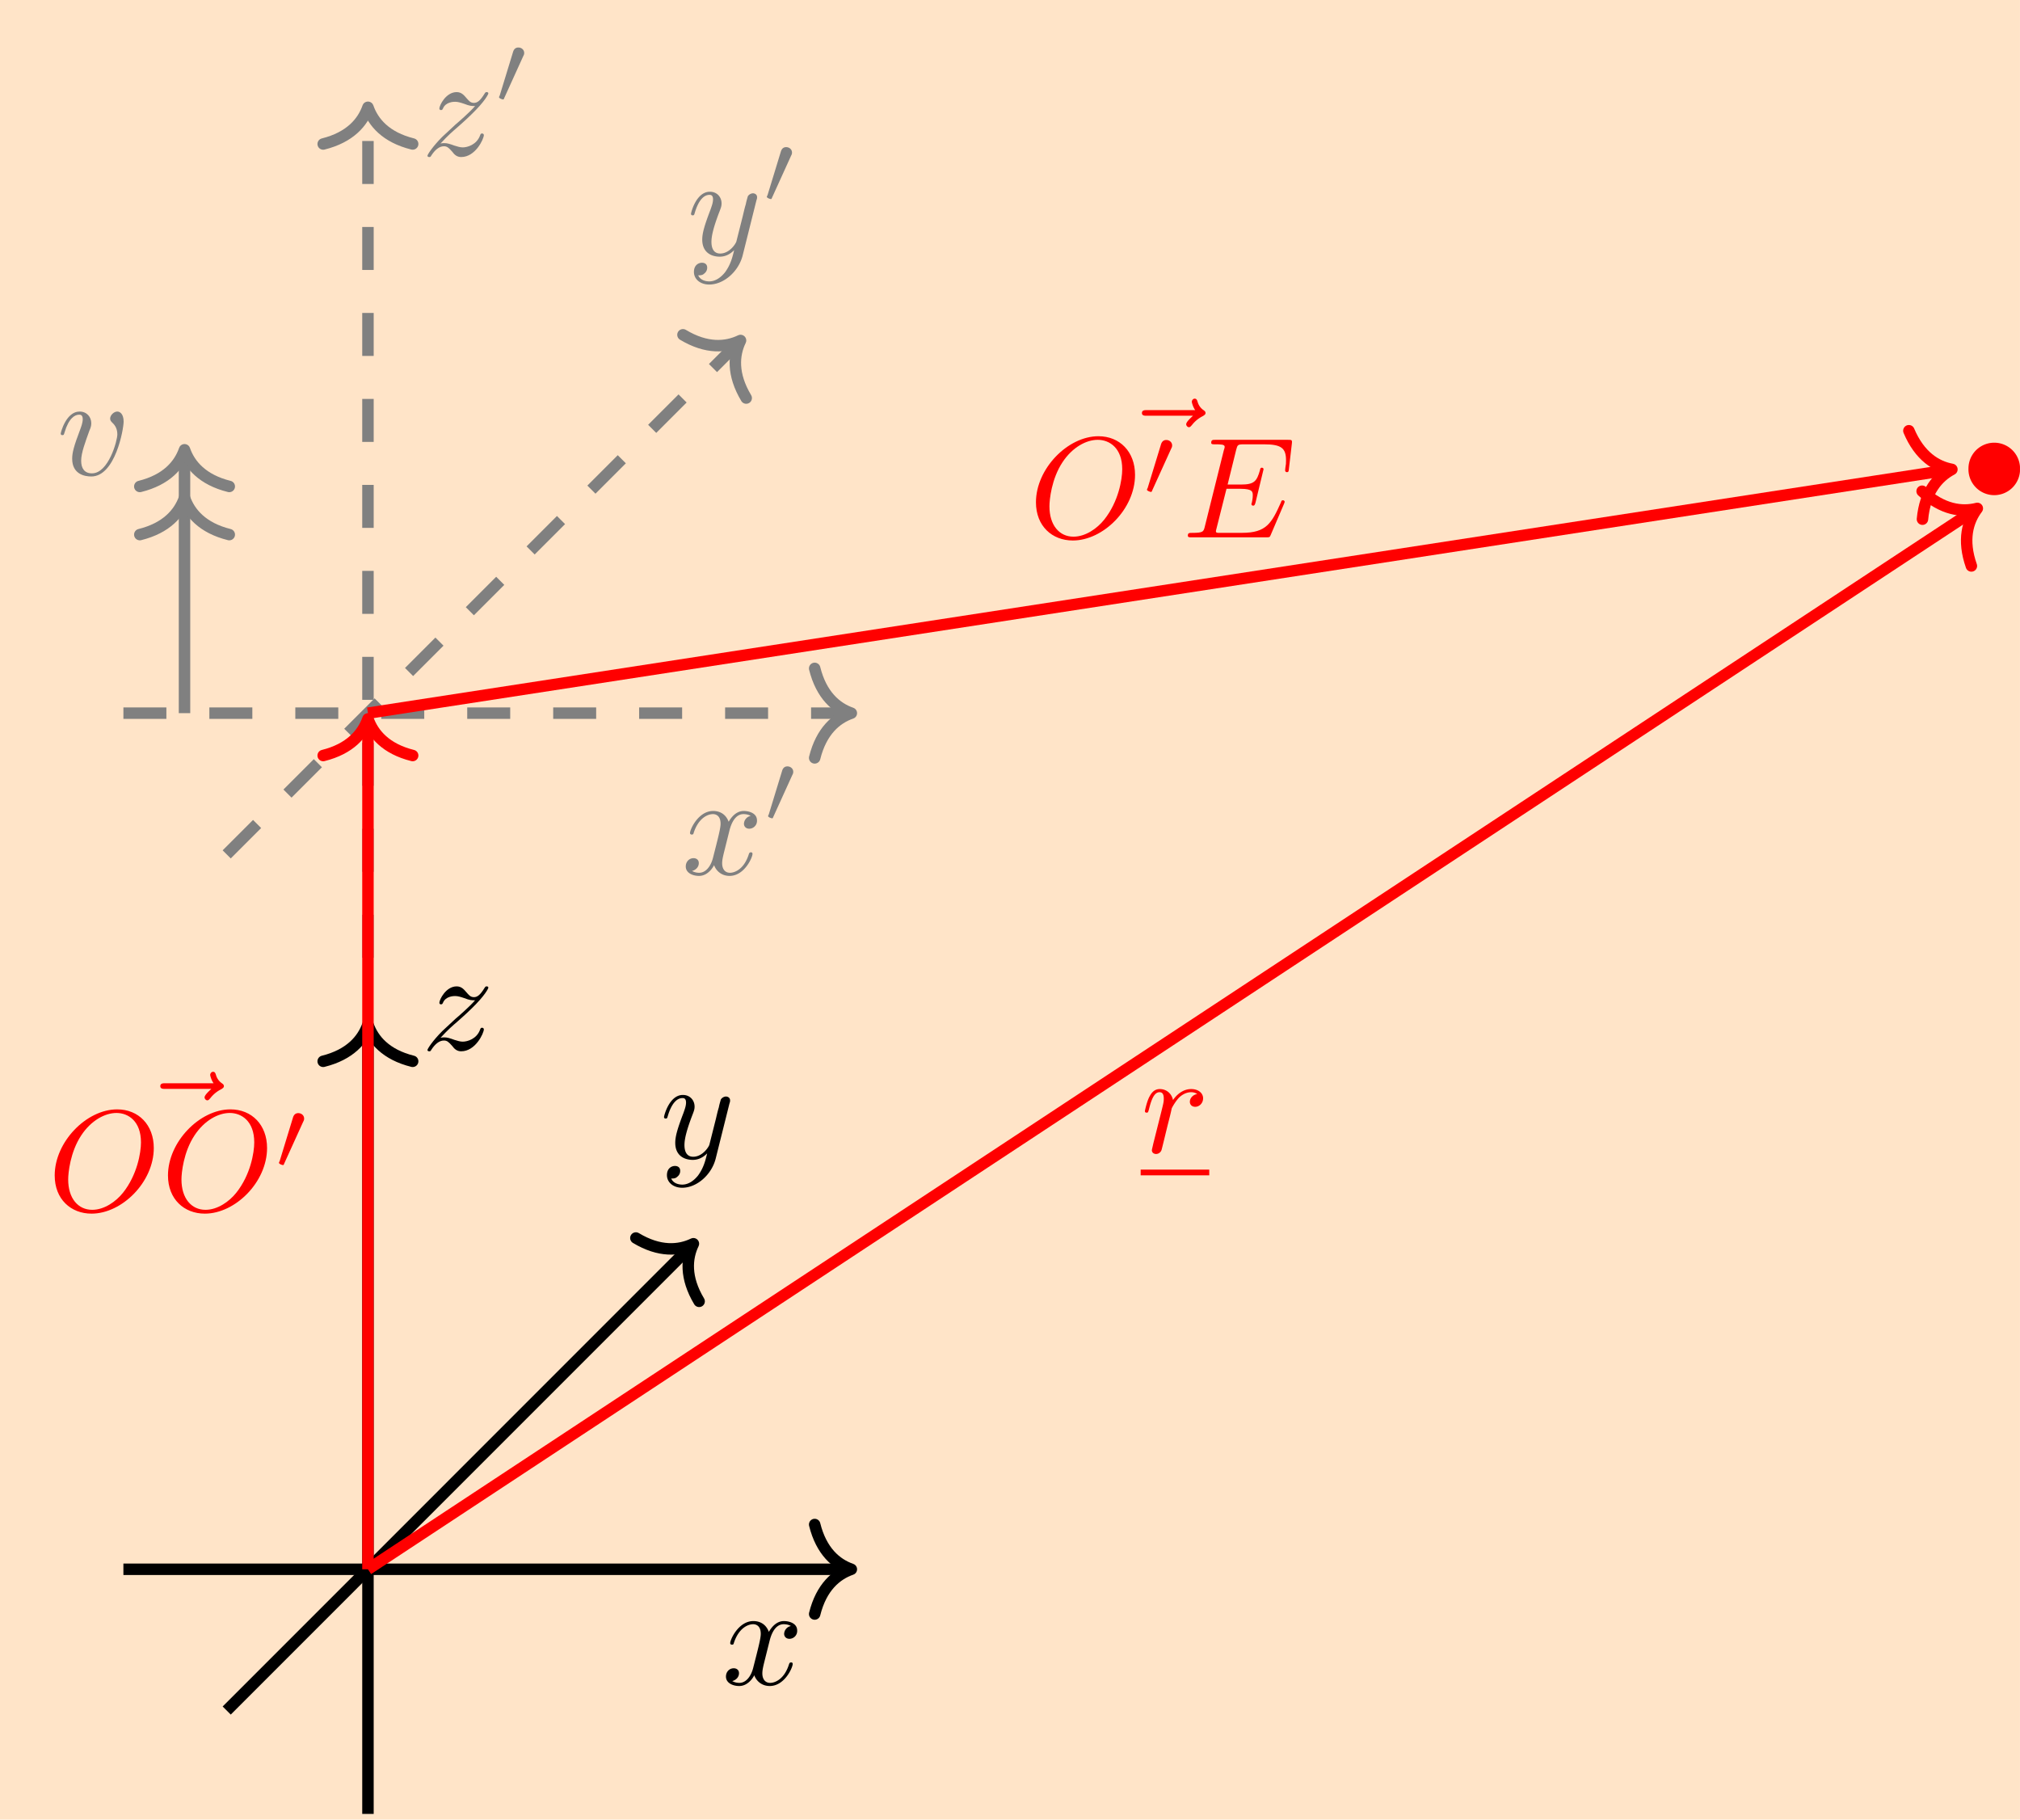 <svg data-optimized="true" xmlns="http://www.w3.org/2000/svg" xmlns:xlink="http://www.w3.org/1999/xlink" width="187.309" height="168.691" viewBox="0 0 140.482 126.518"><defs><symbol id="b" overflow="visible"><path d="M3.328-3.016c.063-.25.297-1.171.985-1.171.046 0 .296 0 .5.125a.58.58 0 0 0-.47.546c0 .157.11.344.376.344a.546.546 0 0 0 .531-.578c0-.516-.578-.656-.922-.656-.578 0-.922.531-1.047.75-.25-.656-.781-.75-1.078-.75-1.031 0-1.61 1.281-1.61 1.531 0 .11.11.11.126.11.078 0 .11-.032.125-.11.344-1.062 1-1.312 1.344-1.312.187 0 .53.093.53.671 0 .313-.171.97-.53 2.375-.157.61-.516 1.032-.954 1.032-.062 0-.28 0-.5-.125.25-.063.47-.266.47-.547 0-.266-.22-.344-.36-.344-.313 0-.547.25-.547.578 0 .453.484.656.922.656.672 0 1.031-.703 1.047-.75.125.36.484.75 1.078.75 1.031 0 1.594-1.28 1.594-1.53 0-.11-.079-.11-.11-.11-.094 0-.11.047-.14.11-.329 1.077-1 1.312-1.313 1.312-.39 0-.547-.313-.547-.657 0-.218.047-.437.156-.875Zm0 0" style="stroke:none"/></symbol><symbol id="d" overflow="visible"><path d="M1.328-.828c.531-.578.828-.828 1.188-1.14 0 0 .609-.532.968-.891.954-.922 1.172-1.407 1.172-1.453 0-.094-.093-.094-.11-.094-.077 0-.093.015-.155.11-.297.484-.5.64-.735.64-.25 0-.36-.156-.515-.328-.188-.22-.36-.422-.688-.422-.75 0-1.203.922-1.203 1.14 0 .047.031.11.11.11.093 0 .109-.047.14-.11.188-.468.766-.468.844-.468.203 0 .39.062.625.14.406.156.515.156.765.156-.359.422-1.187 1.141-1.375 1.297l-.906.844C.781-.625.422-.062.422.016c0 .093.11.093.125.093C.625.11.64.094.703-.016c.235-.359.531-.625.86-.625.218 0 .328.094.578.375.156.22.343.375.625.375 1 0 1.578-1.265 1.578-1.53 0-.048-.047-.11-.125-.11-.094 0-.11.062-.14.14-.235.641-.876.829-1.204.829-.187 0-.375-.063-.578-.125-.344-.125-.5-.172-.703-.172-.016 0-.172 0-.266.03m0 0" style="stroke:none"/></symbol><symbol id="f" overflow="visible"><path d="M4.844-3.797c.047-.14.047-.156.047-.234 0-.172-.141-.266-.297-.266a.46.46 0 0 0-.344.203c-.016.063-.11.36-.14.547-.079.25-.141.531-.204.797L3.453-.953c-.031.14-.469.844-1.125.844-.5 0-.61-.438-.61-.813 0-.453.173-1.078.5-1.953.157-.406.204-.516.204-.719 0-.437-.313-.812-.813-.812-.953 0-1.312 1.453-1.312 1.531 0 .11.094.11.11.11.109 0 .109-.032.156-.188.28-.938.671-1.235 1.015-1.235.078 0 .25 0 .25.313 0 .25-.11.516-.172.703-.406 1.063-.578 1.625-.578 2.094 0 .89.625 1.187 1.219 1.187.39 0 .719-.171 1-.453-.125.516-.25 1.016-.64 1.547-.266.328-.641.625-1.094.625-.141 0-.594-.031-.766-.422.156 0 .297 0 .422-.125a.5.5 0 0 0 .203-.406c0-.312-.266-.344-.36-.344C.829.531.5.687.5 1.171c0 .5.438.876 1.063.876 1.015 0 2.046-.906 2.328-2.031Zm0 0" style="stroke:none"/></symbol><symbol id="h" overflow="visible"><path d="M4.672-3.703c0-.547-.266-.703-.438-.703-.25 0-.5.265-.5.484 0 .125.047.188.157.297.218.203.343.453.343.813 0 .421-.609 2.703-1.765 2.703-.516 0-.75-.344-.75-.875 0-.547.281-1.282.578-2.11.078-.172.125-.312.125-.5 0-.437-.313-.812-.813-.812-.937 0-1.312 1.453-1.312 1.531 0 .11.094.11.11.11.109 0 .109-.032.156-.188.296-1 .718-1.235 1.015-1.235.078 0 .25 0 .25.313 0 .25-.11.531-.172.703-.437 1.156-.562 1.61-.562 2.047 0 1.078.875 1.234 1.328 1.234 1.672 0 2.25-3.296 2.25-3.812m0 0" style="stroke:none"/></symbol><symbol id="k" overflow="visible"><path d="M.875-.594c-.031.156-.094.39-.094.438 0 .172.14.265.297.265a.41.41 0 0 0 .375-.28c.016-.032.344-1.391.39-1.579.079-.328.266-1.016.313-1.297.047-.125.328-.594.563-.812.078-.063.375-.328.797-.328.265 0 .406.125.422.125-.297.046-.516.28-.516.546 0 .157.11.344.375.344s.547-.234.547-.594c0-.343-.313-.64-.828-.64-.641 0-1.078.484-1.266.765-.094-.453-.453-.765-.922-.765-.453 0-.64.39-.734.562-.172.344-.297.938-.297.969 0 .11.094.11.11.11.109 0 .109-.016.171-.235.172-.703.375-1.187.735-1.187.156 0 .296.078.296.453 0 .218-.03.328-.156.843Zm0 0" style="stroke:none"/></symbol><symbol id="l" overflow="visible"><path d="M5.36-5.937c-.141.14-.47.421-.47.593 0 .094.094.203.188.203s.14-.078.203-.14c.11-.14.344-.422.782-.64.062-.048.171-.095.171-.204 0-.11-.078-.156-.14-.203a1.03 1.03 0 0 1-.407-.563c-.03-.093-.062-.234-.203-.234-.14 0-.203.14-.203.219 0 .047.078.36.235.578h-3.36c-.156 0-.344 0-.344.203 0 .188.188.188.344.188Zm0 0" style="stroke:none"/></symbol><symbol id="m" overflow="visible"><path d="M7.375-4.344c0-1.61-1.062-2.687-2.547-2.687-2.14 0-4.344 2.265-4.344 4.594C.484-.782 1.61.219 3.047.219c2.11 0 4.328-2.188 4.328-4.563M3.094-.047c-.985 0-1.672-.797-1.672-2.11 0-.452.14-1.905.906-3.062.688-1.047 1.656-1.562 2.453-1.562.813 0 1.703.562 1.703 2.047 0 .718-.265 2.265-1.25 3.5-.484.609-1.296 1.187-2.14 1.187m0 0" style="stroke:none"/></symbol><symbol id="o" overflow="visible"><path d="M7.063-2.328c.015-.047.046-.11.046-.14 0 0 0-.11-.125-.11-.093 0-.109.062-.125.125-.656 1.469-1.015 2.14-2.718 2.14H2.468c-.109-.015-.14-.03-.14-.109 0-.031 0-.047.047-.219l.688-2.734h.984c.844 0 .844.219.844.469 0 .062 0 .187-.063.484-.016.047-.031.078-.031.11 0 .046.031.109.125.109.078 0 .11-.047.156-.203l.563-2.328c0-.063-.047-.11-.125-.11-.079 0-.11.063-.125.172-.22.766-.391 1-1.313 1h-.937l.593-2.406c.094-.36.11-.39.547-.39h1.407c1.203 0 1.515.28 1.515 1.109 0 .234 0 .25-.047.53 0 .048-.015.126-.015.173s.03.125.125.125c.109 0 .125-.063.14-.25l.203-1.735c.032-.265-.015-.265-.265-.265H2.297c-.188 0-.297 0-.297.203 0 .11.094.11.281.11.375 0 .656 0 .656.171 0 .047 0 .063-.062.25L1.563-.78c-.094.39-.11.469-.907.469-.172 0-.281 0-.281.187C.375 0 .469 0 .656 0h5.172c.234 0 .25-.016.313-.172Zm0 0" style="stroke:none"/></symbol><symbol id="g" overflow="visible"><path d="M2.016-3.297c.062-.11.062-.172.062-.219 0-.218-.187-.375-.406-.375-.266 0-.344.22-.375.329L.375-.547a.3.3 0 0 0-.047.11c0 .078.219.156.281.156.047 0 .047-.016.094-.125Zm0 0" style="stroke:none"/></symbol><clipPath id="a"><path d="M0 0h140.48v126.52H0Zm0 0"/></clipPath><clipPath id="c"><path d="M25 71h1v55.52h-1Zm0 0"/></clipPath><clipPath id="e"><path d="M4 75h56v51.52H4Zm0 0"/></clipPath><clipPath id="i"><path d="M136 30h4.48v5H136Zm0 0"/></clipPath><clipPath id="j"><path d="M14 24h126.48v97H14Zm0 0"/></clipPath><clipPath id="n"><path d="M14 21h126.48v40H14Zm0 0"/></clipPath></defs><g clip-path="url(#a)"><path d="M0 126.52h140.48V0H0Zm0 0" style="stroke:none;fill-rule:nonzero;fill:#ffe4c8;fill-opacity:1"/></g><path d="M127.562-.001h50.227" style="fill:none;stroke-width:.797;stroke-linecap:butt;stroke-linejoin:miter;stroke:#000;stroke-opacity:1;stroke-miterlimit:10" transform="matrix(1 0 0 -1 -118.98 109.112)"/><path d="M-2.55 3.112C-2.087 1.245-1.048.362 0-.001c-1.047-.364-2.086-1.242-2.55-3.11" style="fill:none;stroke-width:.797;stroke-linecap:round;stroke-linejoin:round;stroke:#000;stroke-opacity:1;stroke-miterlimit:10" transform="matrix(1 0 0 -1 59.207 109.112)"/><use xlink:href="#b" x="50.19" y="117.12" style="fill:#000;fill-opacity:1"/><g clip-path="url(#c)"><path d="M144.57-17.01v54.481" style="fill:none;stroke-width:.797;stroke-linecap:butt;stroke-linejoin:miter;stroke:#000;stroke-opacity:1;stroke-miterlimit:10" transform="matrix(1 0 0 -1 -118.98 109.112)"/></g><path d="M-2.55 3.112C-2.086 1.245-1.046.362 0-.001c-1.046-.364-2.086-1.243-2.55-3.11" style="fill:none;stroke-width:.797;stroke-linecap:round;stroke-linejoin:round;stroke:#000;stroke-opacity:1;stroke-miterlimit:10" transform="matrix(0 -1 -1 0 25.588 71.243)"/><use xlink:href="#d" x="29.306" y="72.989" style="fill:#000;fill-opacity:1"/><g clip-path="url(#e)"><path d="m134.746-9.822 32.175 32.176" style="fill:none;stroke-width:.797;stroke-linecap:butt;stroke-linejoin:miter;stroke:#000;stroke-opacity:1;stroke-miterlimit:10" transform="matrix(1 0 0 -1 -118.98 109.112)"/></g><path d="M-2.549 3.111C-2.085 1.244-1.046.365-.002.001c-1.044-.365-2.083-1.243-2.55-3.113" style="fill:none;stroke-width:.797;stroke-linecap:round;stroke-linejoin:round;stroke:#000;stroke-opacity:1;stroke-miterlimit:10" transform="scale(1 -1)rotate(45 128.5 14.974)"/><use xlink:href="#f" x="45.883" y="80.538" style="fill:#000;fill-opacity:1"/><path d="M127.562 59.526h50.227" style="fill:none;stroke-width:.797;stroke-linecap:butt;stroke-linejoin:miter;stroke:gray;stroke-opacity:1;stroke-dasharray:2.989,2.989;stroke-miterlimit:10" transform="matrix(1 0 0 -1 -118.98 109.112)"/><path d="M-2.55 3.111C-2.087 1.244-1.048.361 0-.002c-1.047-.36-2.086-1.242-2.55-3.11" style="fill:none;stroke-width:.797;stroke-linecap:round;stroke-linejoin:round;stroke:gray;stroke-opacity:1;stroke-miterlimit:10" transform="matrix(1 0 0 -1 59.207 49.584)"/><use xlink:href="#b" x="47.395" y="60.793" style="fill:gray;fill-opacity:1"/><use xlink:href="#g" x="53.089" y="57.178" style="fill:gray;fill-opacity:1"/><path d="M144.57 42.518v58.735" style="fill:none;stroke-width:.797;stroke-linecap:butt;stroke-linejoin:miter;stroke:gray;stroke-opacity:1;stroke-dasharray:2.989,2.989;stroke-miterlimit:10" transform="matrix(1 0 0 -1 -118.98 109.112)"/><path d="M-2.55 3.112C-2.084 1.245-1.045.362.002-.001c-1.047-.364-2.086-1.243-2.55-3.11" style="fill:none;stroke-width:.797;stroke-linecap:round;stroke-linejoin:round;stroke:gray;stroke-opacity:1;stroke-miterlimit:10" transform="matrix(0 -1 -1 0 25.588 7.462)"/><use xlink:href="#d" x="29.306" y="10.81" style="fill:gray;fill-opacity:1"/><use xlink:href="#g" x="34.377" y="7.194" style="fill:gray;fill-opacity:1"/><path d="m134.746 49.706 35.453 35.449" style="fill:none;stroke-width:.797;stroke-linecap:butt;stroke-linejoin:miter;stroke:gray;stroke-opacity:1;stroke-dasharray:2.989,2.989;stroke-miterlimit:10" transform="matrix(1 0 0 -1 -118.98 109.112)"/><path d="M-2.55 3.11C-2.086 1.244-1.045.363.002 0c-1.05-.364-2.085-1.245-2.552-3.11" style="fill:none;stroke-width:.797;stroke-linecap:round;stroke-linejoin:round;stroke:gray;stroke-opacity:1;stroke-miterlimit:10" transform="scale(1 -1)rotate(45 54.327 50.328)"/><use xlink:href="#f" x="47.76" y="17.737" style="fill:gray;fill-opacity:1"/><use xlink:href="#g" x="53.002" y="14.121" style="fill:gray;fill-opacity:1"/><path d="M131.812 59.526V77.44" style="fill:none;stroke-width:.797;stroke-linecap:butt;stroke-linejoin:miter;stroke:gray;stroke-opacity:1;stroke-miterlimit:10" transform="matrix(1 0 0 -1 -118.98 109.112)"/><path d="M-2.55 3.11C-2.087 1.243-1.048.364 0 0c-1.047-.362-2.086-1.245-2.55-3.112" style="fill:none;stroke-width:.797;stroke-linecap:round;stroke-linejoin:round;stroke:gray;stroke-opacity:1;stroke-miterlimit:10" transform="matrix(0 -1 -1 0 12.833 34.621)"/><path d="M-2.55 3.11C-2.087 1.243-1.048.364 0 0c-1.047-.362-2.086-1.245-2.55-3.112" style="fill:none;stroke-width:.797;stroke-linecap:round;stroke-linejoin:round;stroke:gray;stroke-opacity:1;stroke-miterlimit:10" transform="matrix(0 -1 -1 0 12.833 31.273)"/><use xlink:href="#h" x="3.926" y="33.021" style="fill:gray;fill-opacity:1"/><g clip-path="url(#i)"><path d="M140.484 32.574a1.793 1.793 0 1 0-3.586 0 1.794 1.794 0 1 0 3.586 0m0 0" style="stroke:none;fill-rule:nonzero;fill:red;fill-opacity:1"/></g><g clip-path="url(#j)"><path d="m144.57-.001 111.586 73.547" style="fill:none;stroke-width:.797;stroke-linecap:butt;stroke-linejoin:miter;stroke:red;stroke-opacity:1;stroke-miterlimit:10" transform="matrix(1 0 0 -1 -118.98 109.112)"/></g><path d="M-2.55 3.111C-2.083 1.245-1.047.361-.003.001-1.047-.365-2.085-1.244-2.55-3.113" style="fill:none;stroke-width:.797;stroke-linecap:round;stroke-linejoin:round;stroke:red;stroke-opacity:1;stroke-miterlimit:10" transform="scale(1 -1)rotate(33.388 127.692 211.596)"/><use xlink:href="#k" x="79.327" y="80.129" style="fill:red;fill-opacity:1"/><path d="M.001 0h4.77" style="fill:none;stroke-width:.398;stroke-linecap:butt;stroke-linejoin:miter;stroke:red;stroke-opacity:1;stroke-miterlimit:10" transform="matrix(1 0 0 -1 79.327 81.523)"/><path d="M144.57-.001v58.73" style="fill:none;stroke-width:.797;stroke-linecap:butt;stroke-linejoin:miter;stroke:red;stroke-opacity:1;stroke-miterlimit:10" transform="matrix(1 0 0 -1 -118.98 109.112)"/><path d="M-2.549 3.112C-2.084 1.245-1.045.362-.002-.001c-1.043-.364-2.082-1.243-2.547-3.11" style="fill:none;stroke-width:.797;stroke-linecap:round;stroke-linejoin:round;stroke:red;stroke-opacity:1;stroke-miterlimit:10" transform="matrix(0 -1 -1 0 25.588 49.983)"/><use xlink:href="#l" x="9.337" y="81.648" style="fill:red;fill-opacity:1"/><use xlink:href="#m" x="3.32" y="84.166" style="fill:red;fill-opacity:1"/><use xlink:href="#m" x="11.198" y="84.166" style="fill:red;fill-opacity:1"/><use xlink:href="#g" x="19.072" y="81.288" style="fill:red;fill-opacity:1"/><g clip-path="url(#n)"><path d="m144.57 59.526 109.765 16.887" style="fill:none;stroke-width:.797;stroke-linecap:butt;stroke-linejoin:miter;stroke:red;stroke-opacity:1;stroke-miterlimit:10" transform="matrix(1 0 0 -1 -118.98 109.112)"/></g><path d="M-2.55 3.112C-2.082 1.245-1.044.362-.001 0c-1.045-.365-2.085-1.244-2.55-3.11" style="fill:none;stroke-width:.797;stroke-linecap:round;stroke-linejoin:round;stroke:red;stroke-opacity:1;stroke-miterlimit:10" transform="scale(1 -1)rotate(8.744 281.316 871.449)"/><use xlink:href="#l" x="77.605" y="34.844" style="fill:red;fill-opacity:1"/><use xlink:href="#m" x="71.562" y="37.362" style="fill:red;fill-opacity:1"/><use xlink:href="#g" x="79.438" y="34.484" style="fill:red;fill-opacity:1"/><use xlink:href="#o" x="82.234" y="37.362" style="fill:red;fill-opacity:1"/></svg>